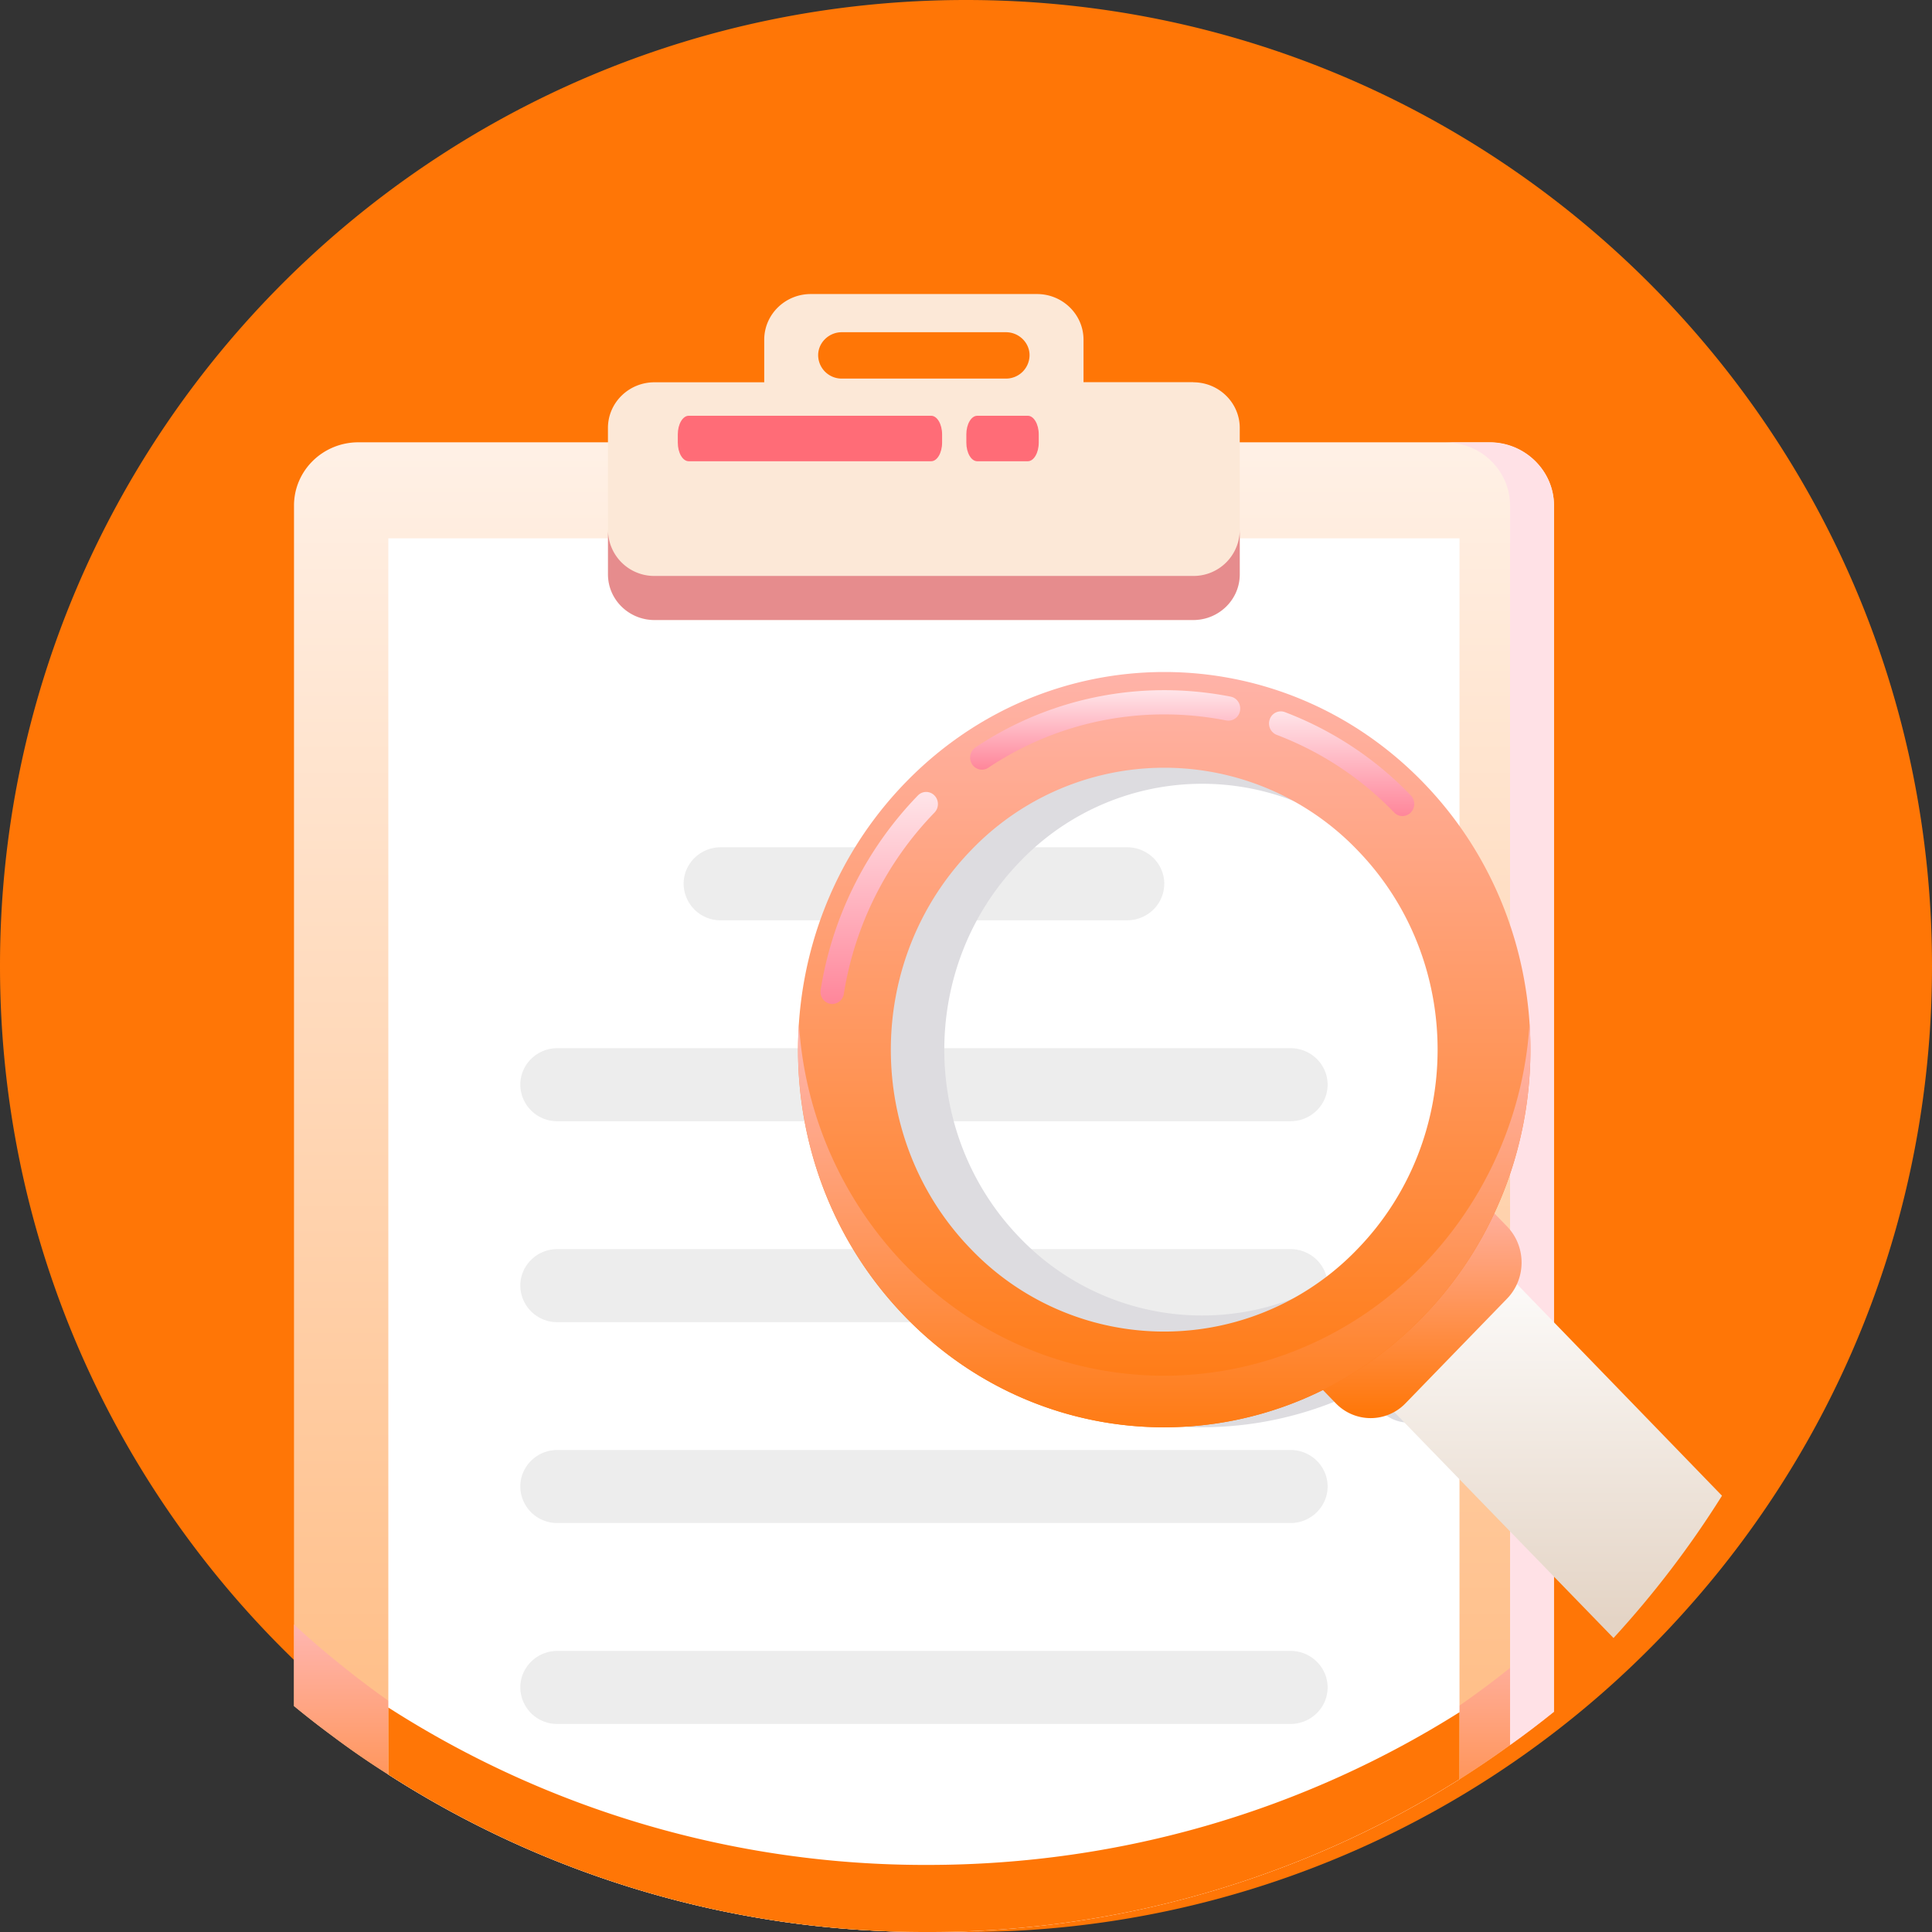 <svg width="46" height="46" viewBox="0 0 46 46" xmlns="http://www.w3.org/2000/svg">
    <rect x="0" y="0" width="46" height="46" fill="#333333" stroke="none"/>
    <defs>
        <linearGradient x1="50%" y1="100%" x2="50%" y2=".8%" id="a">
            <stop stop-color="#FFB678" offset="0%"/>
            <stop stop-color="#FFF0E5" offset="100%"/>
        </linearGradient>
        <linearGradient x1="50%" y1="100%" x2="50%" y2="1.42%" id="b">
            <stop stop-color="#FF7606" offset="0%"/>
            <stop stop-color="#FFB5AE" offset="100%"/>
        </linearGradient>
        <linearGradient x1="50%" y1="0%" x2="50%" y2="100%" id="c">
            <stop stop-color="#FFF" offset="0%"/>
            <stop stop-color="#FFF" offset="100%"/>
        </linearGradient>
        <linearGradient x1="50%" y1="0%" x2="50%" y2="95.583%" id="d">
            <stop stop-color="#FFF" offset="0%"/>
            <stop stop-color="#E4D4C5" offset="100%"/>
        </linearGradient>
        <linearGradient x1="50%" y1="100%" x2="50%" y2="1.42%" id="e">
            <stop stop-color="#FF7606" offset="0%"/>
            <stop stop-color="#FFB5AE" offset="100%"/>
        </linearGradient>
        <linearGradient x1="50%" y1="100%" x2="50%" y2="1.42%" id="f">
            <stop stop-color="#FF7606" offset="0%"/>
            <stop stop-color="#FFB5AE" offset="100%"/>
        </linearGradient>
        <linearGradient x1="50%" y1="100%" x2="50%" y2="0%" id="g">
            <stop stop-color="#FF869A" offset="0%"/>
            <stop stop-color="#FFE5E9" offset="100%"/>
        </linearGradient>
        <linearGradient x1="50%" y1="100%" x2="50%" y2="0%" id="h">
            <stop stop-color="#FF869A" offset="0%"/>
            <stop stop-color="#FFE5E9" offset="100%"/>
        </linearGradient>
        <linearGradient x1="50%" y1="100%" x2="50%" y2="0%" id="i">
            <stop stop-color="#FF869A" offset="0%"/>
            <stop stop-color="#FFE5E9" offset="100%"/>
        </linearGradient>
        <linearGradient x1="50%" y1="100%" x2="50%" y2="1.42%" id="j">
            <stop stop-color="#FF7606" offset="0%"/>
            <stop stop-color="#FFB5AE" offset="100%"/>
        </linearGradient>
    </defs>
    <g fill-rule="nonzero" fill="none">
        <path d="M46 23c0 4.36-1.211 8.438-3.32 11.913a23.06 23.06 0 0 1-2.53 3.414A22.938 22.938 0 0 1 23 46C10.3 46 0 35.704 0 23S10.3 0 23 0c12.704 0 23 10.296 23 23z" fill="#FF7606"/>
        <path d="M30 33.755c-.341.274-.69.541-1.046.793-.393.285-.793.556-1.204.815A23.687 23.687 0 0 1 15.08 39a23.653 23.653 0 0 1-12.834-3.749A19.891 19.891 0 0 1 .91 34.33a21.229 21.229 0 0 1-.91-.71V5.038c0-.833.686-1.507 1.534-1.507h26.928a1.527 1.527 0 0 1 1.087.443c.279.274.451.649.451 1.067v28.713z" fill="url(#a)" transform="translate(7 7)"/>
        <path d="M30 33.755c-.341.274-.69.541-1.046.793-.393.285-.793.556-1.204.815A23.687 23.687 0 0 1 15.08 39a23.653 23.653 0 0 1-12.834-3.749A19.891 19.891 0 0 1 .91 34.33a21.229 21.229 0 0 1-.91-.71v-1.943c.294.274.598.54.91.793a22.145 22.145 0 0 0 14.17 5.09A22.166 22.166 0 0 0 30 31.822v1.932z" fill="url(#b)" transform="translate(7 7)"/>
        <path d="M37 12.042v28.713c-.341.274-.69.541-1.046.793V12.042c0-.833-.686-1.507-1.534-1.507h1.042c.426 0 .808.17 1.087.44.279.274.451.649.451 1.067z" fill="#FFE1E6"/>
        <path d="M27.75 5.817v29.546A23.687 23.687 0 0 1 15.08 39a23.653 23.653 0 0 1-12.834-3.749V5.817H27.75z" fill="url(#c)" transform="translate(7 7)"/>
        <path d="M34.75 40.766v1.597A23.687 23.687 0 0 1 22.08 46a23.653 23.653 0 0 1-12.834-3.749v-1.596a23.653 23.653 0 0 0 12.835 3.748c4.668 0 9.014-1.333 12.67-3.637z" fill="#FF7606"/>
        <g fill="#EDEDED">
            <path d="M27.72 21.043c0 .48-.396.869-.885.869h-9.673a.877.877 0 0 1-.885-.87c0-.48.396-.869.885-.869h9.673c.49 0 .886.39.886.87zM31.61 25.826c0 .48-.397.87-.886.87h-17.45a.877.877 0 0 1-.886-.87c0-.48.396-.87.885-.87h17.451c.49 0 .886.39.886.87zM31.61 30.61c0 .48-.397.87-.886.87h-17.45a.877.877 0 0 1-.886-.87c0-.48.396-.87.885-.87h17.451c.49 0 .886.39.886.87zM31.61 35.393c0 .48-.397.87-.886.87h-17.45a.877.877 0 0 1-.886-.87c0-.48.396-.87.885-.87h17.451c.49 0 .886.39.886.87zM31.61 40.177c0 .48-.397.87-.886.87h-17.45a.877.877 0 0 1-.886-.87c0-.48.396-.87.885-.87h17.451c.49 0 .886.39.886.87z"/>
        </g>
        <path d="M28.41 9.1h-2.612V8.089c0-.6-.496-1.088-1.108-1.088h-5.386c-.612 0-1.108.487-1.108 1.088v1.013h-2.613c-.612 0-1.108.487-1.108 1.088v3.487c0 .6.496 1.088 1.108 1.088H28.41c.612 0 1.108-.488 1.108-1.088v-3.487c0-.6-.496-1.088-1.108-1.088zm-4.46-.086h-3.908a.56.56 0 0 1-.562-.558c0-.297.254-.546.562-.546h3.909c.309 0 .562.249.562.546a.56.56 0 0 1-.562.558z" fill="#FCE8D7"/>
        <path d="M28.41 13.713H15.584a1.1 1.1 0 0 1-1.108-1.088v1.049c0 .603.498 1.088 1.108 1.088H28.41c.61 0 1.108-.485 1.108-1.088v-1.049a1.1 1.1 0 0 1-1.108 1.088z" fill="#D13044" opacity=".5"/>
        <g fill="#FF6C77">
            <path d="M22.171 10.982h-5.773c-.143 0-.26-.199-.26-.443v-.197c0-.243.117-.443.26-.443h5.773c.142 0 .26.2.26.443v.197c0 .244-.118.443-.26.443zM24.472 10.982h-1.205c-.142 0-.259-.199-.259-.443v-.197c0-.243.117-.443.26-.443h1.204c.142 0 .26.2.26.443v.197c0 .244-.118.443-.26.443z"/>
        </g>
        <g>
            <path d="M32.964 20.517a6.285 6.285 0 0 1 1.485 2.489v-3.354a1.955 1.955 0 0 1-1.312-.56c-.119-.12-.245-.23-.369-.345l-.01-.009-.025-.017a7.217 7.217 0 0 0-.77-.498 1.758 1.758 0 0 1-.802-.997h-6.934a8.735 8.735 0 0 0-1.767 1.408c-3.407 3.512-3.41 9.205-.006 12.718 2.688 2.771 6.698 3.354 9.945 1.742l.481.496a.909.909 0 0 0 1.315 0l.142-.144.112.115V26.98a6.308 6.308 0 0 1-1.485 2.486 6.012 6.012 0 0 1-8.684.003c-2.396-2.472-2.396-6.48.003-8.952a6.004 6.004 0 0 1 8.681 0z" fill="#DDDCE0"/>
            <path d="M22 19.612A23.32 23.32 0 0 1 19.417 23l-5.188-5.346-1.018-1.05 2.938-3.03L22 19.613z" fill="url(#d)" transform="translate(19 16)"/>
            <path d="m16.883 14.919-2.416 2.49a1.152 1.152 0 0 1-1.665 0l-.989-1.02 4.08-4.207.99 1.02c.46.474.46 1.242 0 1.717z" fill="url(#e)" transform="translate(19 16)"/>
            <path d="M2.557 2.634c-3.407 3.514-3.41 9.207-.005 12.718 3.403 3.509 8.926 3.509 12.333-.005 3.405-3.51 3.405-9.206.002-12.715-3.405-3.51-8.926-3.509-12.33.002zm10.766 11.103a6.373 6.373 0 0 1-9.207.002c-2.542-2.621-2.541-6.87.003-9.494a6.37 6.37 0 0 1 9.204 0c2.54 2.619 2.542 6.87 0 9.492z" fill="url(#f)" transform="translate(19 16)"/>
            <path d="M14.392 3.43a.275.275 0 0 1-.198-.085 7.646 7.646 0 0 0-2.796-1.848.29.29 0 0 1-.166-.37.278.278 0 0 1 .36-.172 8.196 8.196 0 0 1 2.998 1.982c.11.113.11.295 0 .408a.275.275 0 0 1-.198.085z" fill="url(#g)" transform="translate(19 16)"/>
            <path d="M4.378 2.325a.277.277 0 0 1-.235-.132.294.294 0 0 1 .083-.398A8.08 8.08 0 0 1 8.723.433a8.17 8.17 0 0 1 1.58.154c.15.03.25.18.221.337a.281.281 0 0 1-.327.23 7.615 7.615 0 0 0-1.474-.144A7.532 7.532 0 0 0 4.53 2.28a.272.272 0 0 1-.152.045z" fill="url(#h)" transform="translate(19 16)"/>
            <path d="M.815 7.905a.288.288 0 0 1-.276-.336A8.595 8.595 0 0 1 2.854 2.94a.274.274 0 0 1 .395 0c.11.113.11.296 0 .408a8.015 8.015 0 0 0-2.158 4.316.282.282 0 0 1-.276.24z" fill="url(#i)" transform="translate(19 16)"/>
            <path d="M17.418 8.373a9.082 9.082 0 0 1-2.534 5.745c-3.406 3.515-8.93 3.515-12.33.005A9.057 9.057 0 0 1 .023 8.381c-.168 2.5.676 5.059 2.53 6.97 3.401 3.51 8.925 3.51 12.331-.005 1.855-1.912 2.7-4.47 2.534-6.973z" fill="url(#j)" transform="translate(19 16)"/>
        </g>
    </g>
</svg>
